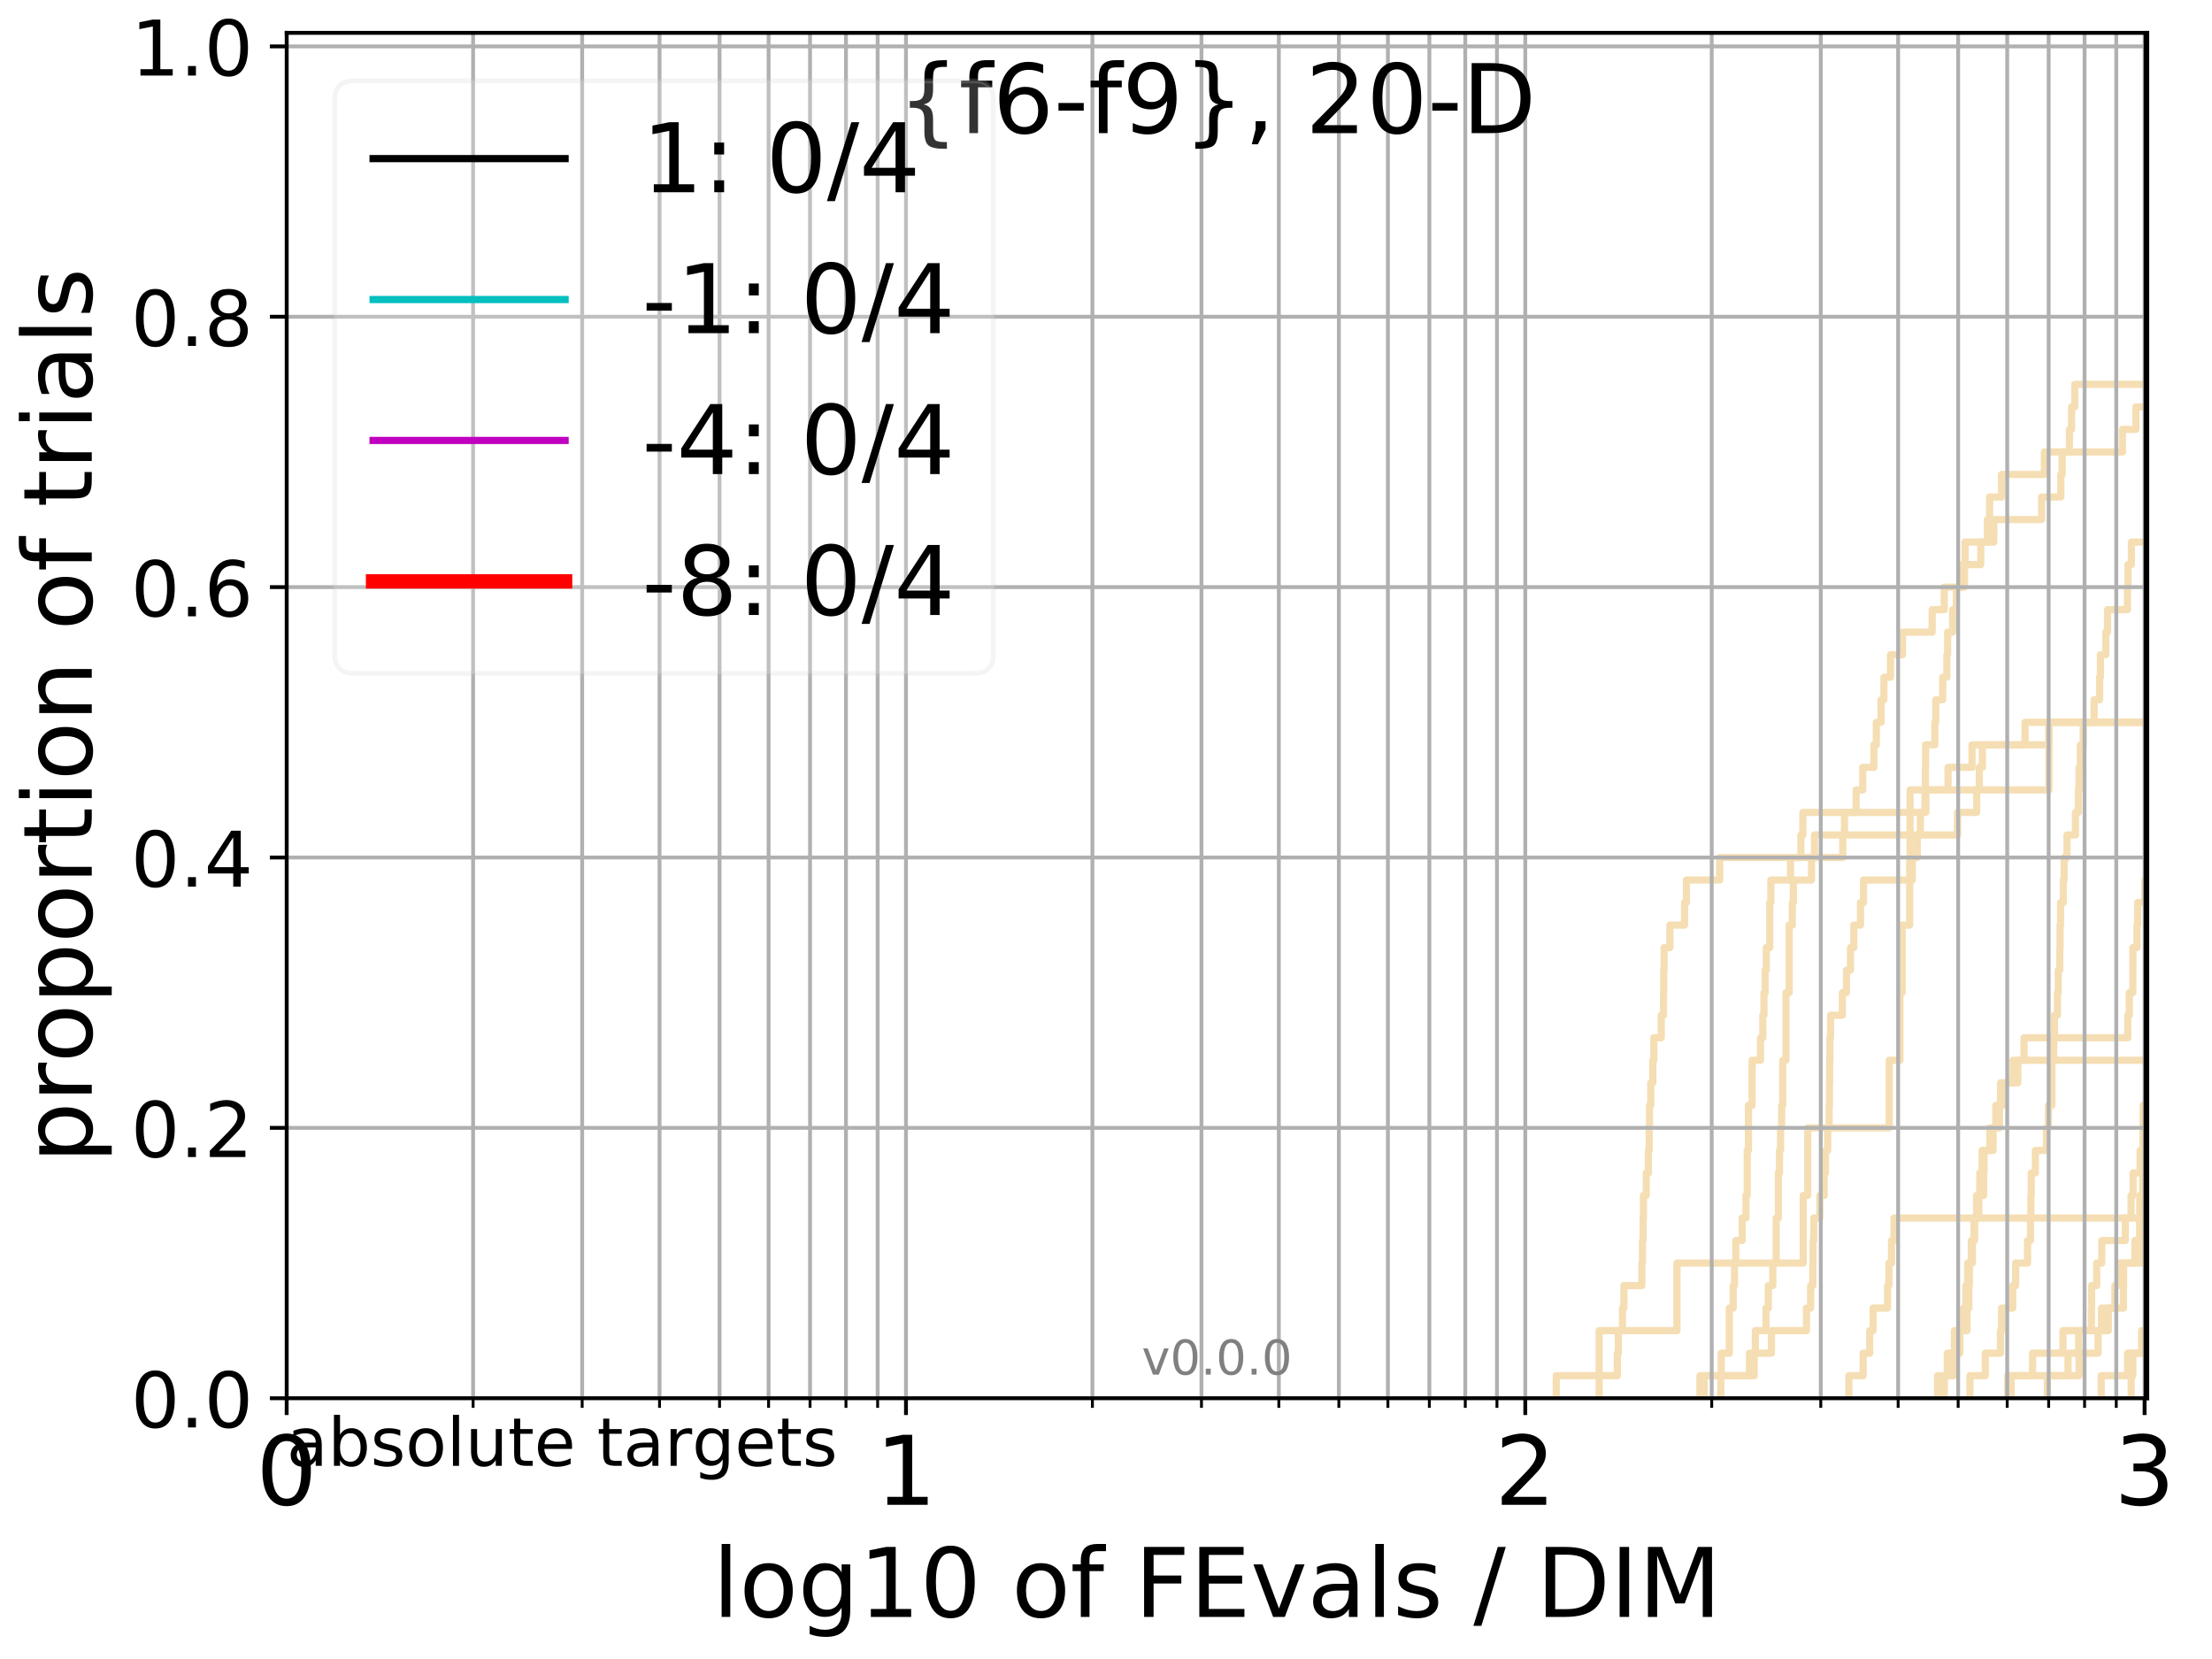 <?xml version="1.0" encoding="utf-8" standalone="no"?>
<!DOCTYPE svg PUBLIC "-//W3C//DTD SVG 1.1//EN"
  "http://www.w3.org/Graphics/SVG/1.1/DTD/svg11.dtd">
<!-- Created with matplotlib (http://matplotlib.org/) -->
<svg height="345.6pt" version="1.1" viewBox="0 0 460.8 345.6" width="460.8pt" xmlns="http://www.w3.org/2000/svg" xmlns:xlink="http://www.w3.org/1999/xlink">
 <defs>
  <style type="text/css">
*{stroke-linecap:butt;stroke-linejoin:round;}
  </style>
 </defs>
 <g id="figure_1">
  <g id="patch_1">
   <path d="M 0 345.6 
L 460.8 345.6 
L 460.8 0 
L 0 0 
z
" style="fill:#ffffff;"/>
  </g>
  <g id="axes_1">
   <g id="patch_2">
    <path d="M 59.72 291.28 
L 447.318 291.28 
L 447.318 6.845 
L 59.72 6.845 
z
" style="fill:#ffffff;"/>
   </g>
   <g id="line2d_1">
    <path clip-path="url(#p950753f7ea)" d="M 354.134 291.28 
L 354.134 286.586 
L 358.564 286.586 
L 358.564 281.893 
L 360.242 281.893 
L 360.242 277.199 
L 360.242 277.199 
L 360.242 272.505 
L 361.062 272.505 
L 361.062 267.812 
L 361.333 267.812 
L 361.333 263.118 
L 361.603 263.118 
L 361.603 258.424 
L 362.932 258.424 
L 362.932 253.731 
L 363.714 253.731 
L 363.714 249.037 
L 363.973 249.037 
L 363.973 244.344 
L 363.973 244.344 
L 363.973 239.65 
L 364.23 239.65 
L 364.23 234.956 
L 364.23 234.956 
L 364.23 230.263 
L 364.994 230.263 
L 364.994 225.569 
L 364.994 225.569 
L 364.994 220.875 
L 366.739 220.875 
L 366.739 216.182 
L 367.228 216.182 
L 367.228 211.488 
L 367.47 211.488 
L 367.47 206.794 
L 367.712 206.794 
L 367.712 202.101 
L 367.953 202.101 
L 367.953 197.407 
L 368.668 197.407 
L 368.668 192.713 
L 368.668 192.713 
L 368.668 188.02 
L 368.905 188.02 
L 368.905 183.326 
L 373.001 183.326 
L 373.001 178.633 
L 375.153 178.633 
L 375.153 173.939 
L 375.574 173.939 
L 375.574 169.245 
L 401.196 169.245 
L 401.196 164.552 
L 405.815 164.552 
L 405.815 159.858 
L 410.804 159.858 
L 410.804 155.164 
L 421.853 155.164 
L 421.853 150.471 
L 421.853 150.471 
L 421.853 150.471 
L 447.318 150.471 
" style="fill:none;stroke:#f5deb3;stroke-linecap:square;stroke-width:1.5;"/>
   </g>
   <g id="line2d_2"/>
   <g id="line2d_3">
    <path clip-path="url(#p950753f7ea)" d="M 355.034 291.28 
L 355.034 286.586 
L 364.449 286.586 
L 364.449 281.893 
L 369.017 281.893 
L 369.017 277.199 
L 376.318 277.199 
L 376.318 272.505 
L 377.197 272.505 
L 377.197 267.812 
L 377.651 267.812 
L 377.651 263.118 
L 377.69 263.118 
L 377.69 258.424 
L 377.843 258.424 
L 377.843 253.731 
L 379.113 253.731 
L 379.113 249.037 
L 380.024 249.037 
L 380.024 244.344 
L 380.281 244.344 
L 380.281 239.65 
L 380.747 239.65 
L 380.747 234.956 
L 381.038 234.956 
L 381.038 230.263 
L 381.11 230.263 
L 381.11 225.569 
L 381.155 225.569 
L 381.155 220.875 
L 381.2 220.875 
L 381.2 216.182 
L 381.345 216.182 
L 381.345 211.488 
L 383.793 211.488 
L 383.793 206.794 
L 384.657 206.794 
L 384.657 202.101 
L 385.483 202.101 
L 385.483 197.407 
L 386.181 197.407 
L 386.181 192.713 
L 387.576 192.713 
L 387.576 188.02 
L 388.208 188.02 
L 388.208 183.326 
L 398.365 183.326 
L 398.365 178.633 
L 399.406 178.633 
L 399.406 173.939 
L 400.035 173.939 
L 400.035 169.245 
L 401.007 169.245 
L 401.007 164.552 
L 401.102 164.552 
L 401.102 159.858 
L 401.14 159.858 
L 401.14 155.164 
L 403.06 155.164 
L 403.06 150.471 
L 403.249 150.471 
L 403.249 145.777 
L 404.698 145.777 
L 404.698 141.083 
L 405.57 141.083 
L 405.57 136.39 
L 405.727 136.39 
L 405.727 131.696 
L 406.772 131.696 
L 406.772 127.002 
L 407.539 127.002 
L 407.539 122.309 
L 409.256 122.309 
L 409.256 117.615 
L 412.626 117.615 
L 412.626 112.922 
L 415.351 112.922 
L 415.351 108.228 
L 425.314 108.228 
L 425.314 103.534 
L 429.316 103.534 
L 429.316 98.841 
L 429.587 98.841 
L 429.587 94.147 
L 431.101 94.147 
L 431.101 89.453 
L 431.551 89.453 
L 431.551 84.76 
L 432.216 84.76 
L 432.216 80.066 
L 432.216 80.066 
L 432.216 80.066 
L 447.318 80.066 
" style="fill:none;stroke:#f5deb3;stroke-linecap:square;stroke-width:1.5;"/>
   </g>
   <g id="line2d_4">
    <path clip-path="url(#p950753f7ea)" d="M 426.513 291.28 
L 426.513 286.586 
L 433.106 286.586 
L 433.106 281.893 
L 437.082 281.893 
L 437.082 277.199 
L 437.777 277.199 
L 437.777 272.505 
L 442.356 272.505 
L 442.356 267.812 
L 442.384 267.812 
L 442.384 263.118 
L 444.727 263.118 
L 444.727 258.424 
L 445.735 258.424 
L 445.735 253.731 
L 445.757 253.731 
L 445.757 249.037 
L 446.362 249.037 
L 446.362 244.344 
L 447.152 244.344 
L 447.152 239.65 
L 447.7 239.65 
L 447.7 234.956 
L 449.339 234.956 
L 449.339 230.263 
L 449.92 230.263 
L 449.92 225.569 
L 450.173 225.569 
L 450.173 220.875 
L 453.372 220.875 
L 453.372 216.182 
L 455.185 216.182 
L 455.185 211.488 
L 455.948 211.488 
L 455.948 206.794 
L 456.453 206.794 
L 456.453 202.101 
L 460.773 202.101 
L 460.773 197.407 
L 461.8 197.407 
" style="fill:none;stroke:#f5deb3;stroke-linecap:square;stroke-width:1.5;"/>
   </g>
   <g id="line2d_5">
    <path clip-path="url(#p950753f7ea)" d="M 410.377 291.28 
L 410.377 286.586 
L 413.566 286.586 
L 413.566 281.893 
L 416.732 281.893 
L 416.732 277.199 
L 416.981 277.199 
L 416.981 272.505 
L 419.287 272.505 
L 419.287 267.812 
L 419.897 267.812 
L 419.897 263.118 
L 422.38 263.118 
L 422.38 258.424 
L 422.987 258.424 
L 422.987 253.731 
L 423.076 253.731 
L 423.076 249.037 
L 423.145 249.037 
L 423.145 244.344 
L 424.001 244.344 
L 424.001 239.65 
L 426.316 239.65 
L 426.316 234.956 
L 426.73 234.956 
L 426.73 230.263 
L 427.446 230.263 
L 427.446 225.569 
L 427.454 225.569 
L 427.454 220.875 
L 427.836 220.875 
L 427.836 216.182 
L 427.989 216.182 
L 427.989 211.488 
L 428.597 211.488 
L 428.597 206.794 
L 428.771 206.794 
L 428.771 202.101 
L 429.094 202.101 
L 429.094 197.407 
L 429.148 197.407 
L 429.148 192.713 
L 429.259 192.713 
L 429.259 188.02 
L 429.834 188.02 
L 429.834 183.326 
L 429.993 183.326 
L 429.993 178.633 
L 430.598 178.633 
L 430.598 173.939 
L 432.357 173.939 
L 432.357 169.245 
L 432.955 169.245 
L 432.955 164.552 
L 433.095 164.552 
L 433.095 159.858 
L 433.384 159.858 
L 433.384 155.164 
L 433.974 155.164 
L 433.974 150.471 
L 436.244 150.471 
L 436.244 145.777 
L 437.388 145.777 
L 437.388 141.083 
L 437.56 141.083 
L 437.56 136.39 
L 438.671 136.39 
L 438.671 131.696 
L 439.042 131.696 
L 439.042 127.002 
L 443.199 127.002 
L 443.199 122.309 
L 443.297 122.309 
L 443.297 117.615 
L 444.011 117.615 
L 444.011 112.922 
L 461.8 112.922 
" style="fill:none;stroke:#f5deb3;stroke-linecap:square;stroke-width:1.5;"/>
   </g>
   <g id="line2d_6"/>
   <g id="line2d_7">
    <path clip-path="url(#p950753f7ea)" d="M 405.03 291.28 
L 405.03 286.586 
L 405.652 286.586 
L 405.652 281.893 
L 408.262 281.893 
L 408.262 277.199 
L 409.064 277.199 
L 409.064 272.505 
L 409.512 272.505 
L 409.512 267.812 
L 409.897 267.812 
L 409.897 263.118 
L 410.879 263.118 
L 410.879 258.424 
L 411.35 258.424 
L 411.35 253.731 
L 411.764 253.731 
L 411.764 249.037 
L 413.226 249.037 
L 413.226 244.344 
L 413.307 244.344 
L 413.307 239.65 
L 414.516 239.65 
L 414.516 234.956 
L 416.521 234.956 
L 416.521 230.263 
L 416.742 230.263 
L 416.742 225.569 
L 419.37 225.569 
L 419.37 220.875 
L 448.341 220.875 
L 448.341 216.182 
L 450.992 216.182 
L 450.992 211.488 
L 451.71 211.488 
L 451.71 206.794 
L 453.135 206.794 
L 453.135 202.101 
L 453.302 202.101 
L 453.302 197.407 
L 454.212 197.407 
L 454.212 192.713 
L 454.501 192.713 
L 454.501 188.02 
L 456.852 188.02 
L 456.852 183.326 
L 457.39 183.326 
L 457.39 178.633 
L 458.668 178.633 
L 458.668 173.939 
L 458.788 173.939 
L 458.788 169.245 
L 458.928 169.245 
L 458.928 164.552 
L 459.007 164.552 
L 459.007 159.858 
L 461.121 159.858 
L 461.121 155.164 
L 461.8 155.164 
" style="fill:none;stroke:#f5deb3;stroke-linecap:square;stroke-width:1.5;"/>
   </g>
   <g id="line2d_8">
    <path clip-path="url(#p950753f7ea)" style="fill:none;stroke:#f5deb3;stroke-linecap:square;stroke-width:1.5;"/>
   </g>
   <g id="line2d_9">
    <path clip-path="url(#p950753f7ea)" d="M 403.638 291.28 
L 403.638 286.586 
L 406.932 286.586 
L 406.932 281.893 
L 407.131 281.893 
L 407.131 277.199 
L 409.762 277.199 
L 409.762 272.505 
L 410.151 272.505 
L 410.151 267.812 
L 410.264 267.812 
L 410.264 263.118 
L 410.66 263.118 
L 410.66 258.424 
L 411.223 258.424 
L 411.223 253.731 
L 412.228 253.731 
L 412.228 249.037 
L 412.435 249.037 
L 412.435 244.344 
L 412.914 244.344 
L 412.914 239.65 
L 415.199 239.65 
L 415.199 234.956 
L 415.767 234.956 
L 415.767 230.263 
L 417.181 230.263 
L 417.181 225.569 
L 420.352 225.569 
L 420.352 220.875 
L 421.643 220.875 
L 421.643 216.182 
L 443.249 216.182 
L 443.249 211.488 
L 443.565 211.488 
L 443.565 206.794 
L 444.313 206.794 
L 444.313 202.101 
L 444.319 202.101 
L 444.319 197.407 
L 445.181 197.407 
L 445.181 192.713 
L 445.311 192.713 
L 445.311 188.02 
L 446.845 188.02 
L 446.845 183.326 
L 447.404 183.326 
L 447.404 178.633 
L 447.518 178.633 
L 447.518 173.939 
L 447.628 173.939 
L 447.628 169.245 
L 447.691 169.245 
L 447.691 164.552 
L 447.9 164.552 
L 447.9 159.858 
L 448.256 159.858 
L 448.256 155.164 
L 449.042 155.164 
L 449.042 150.471 
L 449.219 150.471 
L 449.219 145.777 
L 450.028 145.777 
L 450.028 141.083 
L 450.687 141.083 
L 450.687 136.39 
L 451.357 136.39 
L 451.357 131.696 
L 451.404 131.696 
L 451.404 127.002 
L 451.968 127.002 
L 451.968 122.309 
L 452.726 122.309 
L 452.726 117.615 
L 454.379 117.615 
L 454.379 112.922 
L 455.122 112.922 
L 455.122 108.228 
L 456.469 108.228 
L 456.469 103.534 
L 457.237 103.534 
L 457.237 98.841 
L 459.931 98.841 
L 459.931 94.147 
L 461.06 94.147 
L 461.06 89.453 
L 461.112 89.453 
L 461.112 84.76 
L 461.8 84.76 
" style="fill:none;stroke:#f5deb3;stroke-linecap:square;stroke-width:1.5;"/>
   </g>
   <g id="line2d_10">
    <path clip-path="url(#p950753f7ea)" style="fill:none;stroke:#f5deb3;stroke-linecap:square;stroke-width:1.5;"/>
   </g>
   <g id="line2d_11">
    <path clip-path="url(#p950753f7ea)" d="M 418.957 291.28 
L 418.957 286.586 
L 423.426 286.586 
L 423.426 281.893 
L 429.747 281.893 
L 429.747 277.199 
L 439.206 277.199 
L 439.206 272.505 
L 440.568 272.505 
L 440.568 267.812 
L 441.276 267.812 
L 441.276 263.118 
L 446.059 263.118 
L 446.059 258.424 
L 446.133 258.424 
L 446.133 253.731 
L 446.923 253.731 
L 446.923 249.037 
L 461.8 249.037 
" style="fill:none;stroke:#f5deb3;stroke-linecap:square;stroke-width:1.5;"/>
   </g>
   <g id="line2d_12">
    <path clip-path="url(#p950753f7ea)" d="M 358.482 291.28 
L 358.482 286.586 
L 365.427 286.586 
L 365.427 281.893 
L 365.677 281.893 
L 365.677 277.199 
L 367.884 277.199 
L 367.884 272.505 
L 368.363 272.505 
L 368.363 267.812 
L 369.308 267.812 
L 369.308 263.118 
L 370.007 263.118 
L 370.007 258.424 
L 370.007 258.424 
L 370.007 253.731 
L 370.468 253.731 
L 370.468 249.037 
L 370.468 249.037 
L 370.468 244.344 
L 370.697 244.344 
L 370.697 239.65 
L 370.925 239.65 
L 370.925 234.956 
L 371.153 234.956 
L 371.153 230.263 
L 371.379 230.263 
L 371.379 225.569 
L 371.379 225.569 
L 371.379 220.875 
L 372.053 220.875 
L 372.053 216.182 
L 372.053 216.182 
L 372.053 211.488 
L 372.053 211.488 
L 372.053 206.794 
L 372.718 206.794 
L 372.718 202.101 
L 372.718 202.101 
L 372.718 197.407 
L 372.718 197.407 
L 372.718 192.713 
L 373.376 192.713 
L 373.376 188.02 
L 373.593 188.02 
L 373.593 183.326 
L 377.371 183.326 
L 377.371 178.633 
L 383.879 178.633 
L 383.879 173.939 
L 407.787 173.939 
L 407.787 169.245 
L 411.77 169.245 
L 411.77 164.552 
L 412.316 164.552 
L 412.316 159.858 
L 412.965 159.858 
L 412.965 155.164 
L 426.806 155.164 
L 426.806 150.471 
L 426.806 150.471 
L 426.806 150.471 
L 447.318 150.471 
" style="fill:none;stroke:#f5deb3;stroke-linecap:square;stroke-width:1.5;"/>
   </g>
   <g id="line2d_13"/>
   <g id="line2d_14"/>
   <g id="line2d_15"/>
   <g id="line2d_16">
    <path clip-path="url(#p950753f7ea)" style="fill:none;stroke:#f5deb3;stroke-linecap:square;stroke-width:1.5;"/>
   </g>
   <g id="line2d_17">
    <path clip-path="url(#p950753f7ea)" style="fill:none;stroke:#f5deb3;stroke-linecap:square;stroke-width:1.5;"/>
   </g>
   <g id="line2d_18">
    <path clip-path="url(#p950753f7ea)" d="M 324.195 291.28 
L 324.195 286.586 
L 336.917 286.586 
L 336.917 281.893 
L 337.135 281.893 
L 337.135 277.199 
L 337.981 277.199 
L 337.981 272.505 
L 338.293 272.505 
L 338.293 267.812 
L 342.029 267.812 
L 342.029 263.118 
L 342.156 263.118 
L 342.156 258.424 
L 342.282 258.424 
L 342.282 253.731 
L 342.355 253.731 
L 342.355 249.037 
L 342.947 249.037 
L 342.947 244.344 
L 343.392 244.344 
L 343.392 239.65 
L 343.569 239.65 
L 343.569 234.956 
L 343.622 234.956 
L 343.622 230.263 
L 343.886 230.263 
L 343.886 225.569 
L 344.324 225.569 
L 344.324 220.875 
L 344.533 220.875 
L 344.533 216.182 
L 346.074 216.182 
L 346.074 211.488 
L 346.546 211.488 
L 346.546 206.794 
L 346.579 206.794 
L 346.579 202.101 
L 346.663 202.101 
L 346.663 197.407 
L 347.87 197.407 
L 347.87 192.713 
L 350.927 192.713 
L 350.927 188.02 
L 351.313 188.02 
L 351.313 183.326 
L 358.238 183.326 
L 358.238 178.633 
L 377.996 178.633 
L 377.996 173.939 
L 384.24 173.939 
L 384.24 169.245 
L 386.658 169.245 
L 386.658 164.552 
L 388.049 164.552 
L 388.049 159.858 
L 390.365 159.858 
L 390.365 155.164 
L 390.876 155.164 
L 390.876 150.471 
L 391.862 150.471 
L 391.862 145.777 
L 392.456 145.777 
L 392.456 141.083 
L 393.827 141.083 
L 393.827 136.39 
L 396.329 136.39 
L 396.329 131.696 
L 402.501 131.696 
L 402.501 127.002 
L 405.018 127.002 
L 405.018 122.309 
L 408.744 122.309 
L 408.744 117.615 
L 409.359 117.615 
L 409.359 112.922 
L 414.01 112.922 
L 414.01 108.228 
L 414.471 108.228 
L 414.471 103.534 
L 416.967 103.534 
L 416.967 98.841 
L 425.878 98.841 
L 425.878 94.147 
L 442.141 94.147 
L 442.141 89.453 
L 444.947 89.453 
L 444.947 84.76 
L 454.555 84.76 
L 454.555 80.066 
L 454.555 80.066 
" style="fill:none;stroke:#f5deb3;stroke-linecap:square;stroke-width:1.5;"/>
   </g>
   <g id="line2d_19"/>
   <g id="line2d_20">
    <path clip-path="url(#p950753f7ea)" d="M 437.725 291.28 
L 437.725 286.586 
L 443.217 286.586 
L 443.217 281.893 
L 449.203 281.893 
L 449.203 277.199 
L 454.975 277.199 
L 454.975 272.505 
L 457.709 272.505 
L 457.709 267.812 
L 459.798 267.812 
L 459.798 263.118 
L 461.8 263.118 
" style="fill:none;stroke:#f5deb3;stroke-linecap:square;stroke-width:1.5;"/>
   </g>
   <g id="line2d_21"/>
   <g id="line2d_22">
    <path clip-path="url(#p950753f7ea)" d="M 443.961 291.28 
L 443.961 286.586 
L 444.298 286.586 
L 444.298 281.893 
L 446.135 281.893 
L 446.135 277.199 
L 447.379 277.199 
L 447.379 272.505 
L 447.928 272.505 
L 447.928 267.812 
L 448.048 267.812 
L 448.048 263.118 
L 448.672 263.118 
L 448.672 258.424 
L 449.213 258.424 
L 449.213 253.731 
L 449.983 253.731 
L 449.983 249.037 
L 450.541 249.037 
L 450.541 244.344 
L 451.774 244.344 
L 451.774 239.65 
L 453.03 239.65 
L 453.03 234.956 
L 453.163 234.956 
L 453.163 230.263 
L 454.892 230.263 
L 454.892 225.569 
L 455.303 225.569 
L 455.303 220.875 
L 456.091 220.875 
L 456.091 216.182 
L 456.131 216.182 
L 456.131 211.488 
L 456.483 211.488 
L 456.483 206.794 
L 457.639 206.794 
L 457.639 202.101 
L 458.84 202.101 
L 458.84 197.407 
L 459.39 197.407 
L 459.39 192.713 
L 459.984 192.713 
L 459.984 188.02 
L 460.936 188.02 
L 460.936 183.326 
L 461.8 183.326 
" style="fill:none;stroke:#f5deb3;stroke-linecap:square;stroke-width:1.5;"/>
   </g>
   <g id="line2d_23">
    <path clip-path="url(#p950753f7ea)" style="fill:none;stroke:#f5deb3;stroke-linecap:square;stroke-width:1.5;"/>
   </g>
   <g id="line2d_24">
    <path clip-path="url(#p950753f7ea)" d="M 418.267 291.28 
L 418.267 286.586 
L 430.803 286.586 
L 430.803 281.893 
L 433.012 281.893 
L 433.012 277.199 
L 435.673 277.199 
L 435.673 272.505 
L 435.724 272.505 
L 435.724 267.812 
L 436.779 267.812 
L 436.779 263.118 
L 437.84 263.118 
L 437.84 258.424 
L 442.743 258.424 
L 442.743 253.731 
L 443.94 253.731 
L 443.94 249.037 
L 444.366 249.037 
L 444.366 244.344 
L 445.817 244.344 
L 445.817 239.65 
L 446.426 239.65 
L 446.426 234.956 
L 446.449 234.956 
L 446.449 230.263 
L 449.042 230.263 
L 449.042 225.569 
L 449.28 225.569 
L 449.28 220.875 
L 461.8 220.875 
" style="fill:none;stroke:#f5deb3;stroke-linecap:square;stroke-width:1.5;"/>
   </g>
   <g id="line2d_25">
    <path clip-path="url(#p950753f7ea)" style="fill:none;stroke:#f5deb3;stroke-linecap:square;stroke-width:1.5;"/>
   </g>
   <g id="line2d_26">
    <path clip-path="url(#p950753f7ea)" style="fill:none;stroke:#f5deb3;stroke-linecap:square;stroke-width:1.5;"/>
   </g>
   <g id="line2d_27"/>
   <g id="line2d_28">
    <path clip-path="url(#p950753f7ea)" d="M 385.147 291.28 
L 385.147 286.586 
L 388.121 286.586 
L 388.121 281.893 
L 389.5 281.893 
L 389.5 277.199 
L 390.204 277.199 
L 390.204 272.505 
L 393.212 272.505 
L 393.212 267.812 
L 393.502 267.812 
L 393.502 263.118 
L 394.043 263.118 
L 394.043 258.424 
L 394.558 258.424 
L 394.558 253.731 
L 461.8 253.731 
" style="fill:none;stroke:#f5deb3;stroke-linecap:square;stroke-width:1.5;"/>
   </g>
   <g id="line2d_29">
    <path clip-path="url(#p950753f7ea)" d="M 333.131 291.28 
L 333.131 286.586 
L 333.131 286.586 
L 333.131 281.893 
L 333.131 281.893 
L 333.131 277.199 
L 349.34 277.199 
L 349.34 272.505 
L 349.34 272.505 
L 349.34 267.812 
L 349.34 267.812 
L 349.34 263.118 
L 375.634 263.118 
L 375.634 258.424 
L 375.634 258.424 
L 375.634 253.731 
L 375.634 253.731 
L 375.634 249.037 
L 376.583 249.037 
L 376.583 244.344 
L 376.583 244.344 
L 376.583 239.65 
L 376.583 239.65 
L 376.583 234.956 
L 393.56 234.956 
L 393.56 230.263 
L 393.56 230.263 
L 393.56 225.569 
L 393.56 225.569 
L 393.56 220.875 
L 395.782 220.875 
L 395.782 216.182 
L 395.782 216.182 
L 395.782 211.488 
L 395.782 211.488 
L 395.782 206.794 
L 396.253 206.794 
L 396.253 202.101 
L 396.253 202.101 
L 396.253 197.407 
L 396.253 197.407 
L 396.253 192.713 
L 397.825 192.713 
L 397.825 188.02 
L 397.825 188.02 
L 397.825 183.326 
L 397.825 183.326 
L 397.825 178.633 
L 397.905 178.633 
L 397.905 173.939 
L 397.905 173.939 
L 397.905 169.245 
L 397.905 169.245 
L 397.905 164.552 
L 426.834 164.552 
L 426.834 159.858 
L 426.834 159.858 
L 426.834 155.164 
L 426.834 155.164 
L 426.834 150.471 
L 426.834 150.471 
L 426.834 150.471 
L 447.318 150.471 
" style="fill:none;stroke:#f5deb3;stroke-linecap:square;stroke-width:1.5;"/>
   </g>
   <g id="line2d_30"/>
   <g id="matplotlib.axis_1">
    <g id="xtick_1">
     <g id="line2d_31">
      <path clip-path="url(#p950753f7ea)" d="M 59.72 291.28 
L 59.72 6.845 
" style="fill:none;stroke:#b0b0b0;stroke-linecap:square;stroke-width:0.8;"/>
     </g>
     <g id="line2d_32">
      <defs>
       <path d="M 0 0 
L 0 3.5 
" id="ma422a98026" style="stroke:#000000;stroke-width:0.8;"/>
      </defs>
      <g>
       <use style="stroke:#000000;stroke-width:0.8;" x="59.72" xlink:href="#ma422a98026" y="291.28"/>
      </g>
     </g>
     <g id="text_1">
      <!-- 0 -->
      <defs>
       <path d="M 31.781 66.406 
Q 24.172 66.406 20.328 58.906 
Q 16.5 51.422 16.5 36.375 
Q 16.5 21.391 20.328 13.891 
Q 24.172 6.391 31.781 6.391 
Q 39.453 6.391 43.281 13.891 
Q 47.125 21.391 47.125 36.375 
Q 47.125 51.422 43.281 58.906 
Q 39.453 66.406 31.781 66.406 
z
M 31.781 74.219 
Q 44.047 74.219 50.516 64.516 
Q 56.984 54.828 56.984 36.375 
Q 56.984 17.969 50.516 8.266 
Q 44.047 -1.422 31.781 -1.422 
Q 19.531 -1.422 13.062 8.266 
Q 6.594 17.969 6.594 36.375 
Q 6.594 54.828 13.062 64.516 
Q 19.531 74.219 31.781 74.219 
z
" id="DejaVuSans-30"/>
      </defs>
      <g transform="translate(53.358 313.477)scale(0.2 -0.2)">
       <use xlink:href="#DejaVuSans-30"/>
      </g>
     </g>
    </g>
    <g id="xtick_2">
     <g id="line2d_33">
      <path clip-path="url(#p950753f7ea)" d="M 188.733 291.28 
L 188.733 6.845 
" style="fill:none;stroke:#b0b0b0;stroke-linecap:square;stroke-width:0.8;"/>
     </g>
     <g id="line2d_34">
      <g>
       <use style="stroke:#000000;stroke-width:0.8;" x="188.733" xlink:href="#ma422a98026" y="291.28"/>
      </g>
     </g>
     <g id="text_2">
      <!-- 1 -->
      <defs>
       <path d="M 12.406 8.297 
L 28.516 8.297 
L 28.516 63.922 
L 10.984 60.406 
L 10.984 69.391 
L 28.422 72.906 
L 38.281 72.906 
L 38.281 8.297 
L 54.391 8.297 
L 54.391 0 
L 12.406 0 
z
" id="DejaVuSans-31"/>
      </defs>
      <g transform="translate(182.37 313.477)scale(0.2 -0.2)">
       <use xlink:href="#DejaVuSans-31"/>
      </g>
     </g>
    </g>
    <g id="xtick_3">
     <g id="line2d_35">
      <path clip-path="url(#p950753f7ea)" d="M 317.745 291.28 
L 317.745 6.845 
" style="fill:none;stroke:#b0b0b0;stroke-linecap:square;stroke-width:0.8;"/>
     </g>
     <g id="line2d_36">
      <g>
       <use style="stroke:#000000;stroke-width:0.8;" x="317.745" xlink:href="#ma422a98026" y="291.28"/>
      </g>
     </g>
     <g id="text_3">
      <!-- 2 -->
      <defs>
       <path d="M 19.188 8.297 
L 53.609 8.297 
L 53.609 0 
L 7.328 0 
L 7.328 8.297 
Q 12.938 14.109 22.625 23.891 
Q 32.328 33.688 34.812 36.531 
Q 39.547 41.844 41.422 45.531 
Q 43.312 49.219 43.312 52.781 
Q 43.312 58.594 39.234 62.25 
Q 35.156 65.922 28.609 65.922 
Q 23.969 65.922 18.812 64.312 
Q 13.672 62.703 7.812 59.422 
L 7.812 69.391 
Q 13.766 71.781 18.938 73 
Q 24.125 74.219 28.422 74.219 
Q 39.75 74.219 46.484 68.547 
Q 53.219 62.891 53.219 53.422 
Q 53.219 48.922 51.531 44.891 
Q 49.859 40.875 45.406 35.406 
Q 44.188 33.984 37.641 27.219 
Q 31.109 20.453 19.188 8.297 
z
" id="DejaVuSans-32"/>
      </defs>
      <g transform="translate(311.383 313.477)scale(0.2 -0.2)">
       <use xlink:href="#DejaVuSans-32"/>
      </g>
     </g>
    </g>
    <g id="xtick_4">
     <g id="line2d_37">
      <path clip-path="url(#p950753f7ea)" d="M 446.758 291.28 
L 446.758 6.845 
" style="fill:none;stroke:#b0b0b0;stroke-linecap:square;stroke-width:0.8;"/>
     </g>
     <g id="line2d_38">
      <g>
       <use style="stroke:#000000;stroke-width:0.8;" x="446.758" xlink:href="#ma422a98026" y="291.28"/>
      </g>
     </g>
     <g id="text_4">
      <!-- 3 -->
      <defs>
       <path d="M 40.578 39.312 
Q 47.656 37.797 51.625 33 
Q 55.609 28.219 55.609 21.188 
Q 55.609 10.406 48.188 4.484 
Q 40.766 -1.422 27.094 -1.422 
Q 22.516 -1.422 17.656 -0.516 
Q 12.797 0.391 7.625 2.203 
L 7.625 11.719 
Q 11.719 9.328 16.594 8.109 
Q 21.484 6.891 26.812 6.891 
Q 36.078 6.891 40.938 10.547 
Q 45.797 14.203 45.797 21.188 
Q 45.797 27.641 41.281 31.266 
Q 36.766 34.906 28.719 34.906 
L 20.219 34.906 
L 20.219 43.016 
L 29.109 43.016 
Q 36.375 43.016 40.234 45.922 
Q 44.094 48.828 44.094 54.297 
Q 44.094 59.906 40.109 62.906 
Q 36.141 65.922 28.719 65.922 
Q 24.656 65.922 20.016 65.031 
Q 15.375 64.156 9.812 62.312 
L 9.812 71.094 
Q 15.438 72.656 20.344 73.438 
Q 25.25 74.219 29.594 74.219 
Q 40.828 74.219 47.359 69.109 
Q 53.906 64.016 53.906 55.328 
Q 53.906 49.266 50.438 45.094 
Q 46.969 40.922 40.578 39.312 
z
" id="DejaVuSans-33"/>
      </defs>
      <g transform="translate(440.395 313.477)scale(0.2 -0.2)">
       <use xlink:href="#DejaVuSans-33"/>
      </g>
     </g>
    </g>
    <g id="xtick_5">
     <g id="line2d_39">
      <path clip-path="url(#p950753f7ea)" d="M 98.557 291.28 
L 98.557 6.845 
" style="fill:none;stroke:#b0b0b0;stroke-linecap:square;stroke-width:0.8;"/>
     </g>
     <g id="line2d_40">
      <defs>
       <path d="M 0 0 
L 0 2 
" id="mab4f189bd2" style="stroke:#000000;stroke-width:0.6;"/>
      </defs>
      <g>
       <use style="stroke:#000000;stroke-width:0.6;" x="98.557" xlink:href="#mab4f189bd2" y="291.28"/>
      </g>
     </g>
    </g>
    <g id="xtick_6">
     <g id="line2d_41">
      <path clip-path="url(#p950753f7ea)" d="M 121.275 291.28 
L 121.275 6.845 
" style="fill:none;stroke:#b0b0b0;stroke-linecap:square;stroke-width:0.8;"/>
     </g>
     <g id="line2d_42">
      <g>
       <use style="stroke:#000000;stroke-width:0.6;" x="121.275" xlink:href="#mab4f189bd2" y="291.28"/>
      </g>
     </g>
    </g>
    <g id="xtick_7">
     <g id="line2d_43">
      <path clip-path="url(#p950753f7ea)" d="M 137.393 291.28 
L 137.393 6.845 
" style="fill:none;stroke:#b0b0b0;stroke-linecap:square;stroke-width:0.8;"/>
     </g>
     <g id="line2d_44">
      <g>
       <use style="stroke:#000000;stroke-width:0.6;" x="137.393" xlink:href="#mab4f189bd2" y="291.28"/>
      </g>
     </g>
    </g>
    <g id="xtick_8">
     <g id="line2d_45">
      <path clip-path="url(#p950753f7ea)" d="M 149.896 291.28 
L 149.896 6.845 
" style="fill:none;stroke:#b0b0b0;stroke-linecap:square;stroke-width:0.8;"/>
     </g>
     <g id="line2d_46">
      <g>
       <use style="stroke:#000000;stroke-width:0.6;" x="149.896" xlink:href="#mab4f189bd2" y="291.28"/>
      </g>
     </g>
    </g>
    <g id="xtick_9">
     <g id="line2d_47">
      <path clip-path="url(#p950753f7ea)" d="M 160.111 291.28 
L 160.111 6.845 
" style="fill:none;stroke:#b0b0b0;stroke-linecap:square;stroke-width:0.8;"/>
     </g>
     <g id="line2d_48">
      <g>
       <use style="stroke:#000000;stroke-width:0.6;" x="160.111" xlink:href="#mab4f189bd2" y="291.28"/>
      </g>
     </g>
    </g>
    <g id="xtick_10">
     <g id="line2d_49">
      <path clip-path="url(#p950753f7ea)" d="M 168.748 291.28 
L 168.748 6.845 
" style="fill:none;stroke:#b0b0b0;stroke-linecap:square;stroke-width:0.8;"/>
     </g>
     <g id="line2d_50">
      <g>
       <use style="stroke:#000000;stroke-width:0.6;" x="168.748" xlink:href="#mab4f189bd2" y="291.28"/>
      </g>
     </g>
    </g>
    <g id="xtick_11">
     <g id="line2d_51">
      <path clip-path="url(#p950753f7ea)" d="M 176.23 291.28 
L 176.23 6.845 
" style="fill:none;stroke:#b0b0b0;stroke-linecap:square;stroke-width:0.8;"/>
     </g>
     <g id="line2d_52">
      <g>
       <use style="stroke:#000000;stroke-width:0.6;" x="176.23" xlink:href="#mab4f189bd2" y="291.28"/>
      </g>
     </g>
    </g>
    <g id="xtick_12">
     <g id="line2d_53">
      <path clip-path="url(#p950753f7ea)" d="M 182.829 291.28 
L 182.829 6.845 
" style="fill:none;stroke:#b0b0b0;stroke-linecap:square;stroke-width:0.8;"/>
     </g>
     <g id="line2d_54">
      <g>
       <use style="stroke:#000000;stroke-width:0.6;" x="182.829" xlink:href="#mab4f189bd2" y="291.28"/>
      </g>
     </g>
    </g>
    <g id="xtick_13">
     <g id="line2d_55">
      <path clip-path="url(#p950753f7ea)" d="M 227.569 291.28 
L 227.569 6.845 
" style="fill:none;stroke:#b0b0b0;stroke-linecap:square;stroke-width:0.8;"/>
     </g>
     <g id="line2d_56">
      <g>
       <use style="stroke:#000000;stroke-width:0.6;" x="227.569" xlink:href="#mab4f189bd2" y="291.28"/>
      </g>
     </g>
    </g>
    <g id="xtick_14">
     <g id="line2d_57">
      <path clip-path="url(#p950753f7ea)" d="M 250.287 291.28 
L 250.287 6.845 
" style="fill:none;stroke:#b0b0b0;stroke-linecap:square;stroke-width:0.8;"/>
     </g>
     <g id="line2d_58">
      <g>
       <use style="stroke:#000000;stroke-width:0.6;" x="250.287" xlink:href="#mab4f189bd2" y="291.28"/>
      </g>
     </g>
    </g>
    <g id="xtick_15">
     <g id="line2d_59">
      <path clip-path="url(#p950753f7ea)" d="M 266.406 291.28 
L 266.406 6.845 
" style="fill:none;stroke:#b0b0b0;stroke-linecap:square;stroke-width:0.8;"/>
     </g>
     <g id="line2d_60">
      <g>
       <use style="stroke:#000000;stroke-width:0.6;" x="266.406" xlink:href="#mab4f189bd2" y="291.28"/>
      </g>
     </g>
    </g>
    <g id="xtick_16">
     <g id="line2d_61">
      <path clip-path="url(#p950753f7ea)" d="M 278.909 291.28 
L 278.909 6.845 
" style="fill:none;stroke:#b0b0b0;stroke-linecap:square;stroke-width:0.8;"/>
     </g>
     <g id="line2d_62">
      <g>
       <use style="stroke:#000000;stroke-width:0.6;" x="278.909" xlink:href="#mab4f189bd2" y="291.28"/>
      </g>
     </g>
    </g>
    <g id="xtick_17">
     <g id="line2d_63">
      <path clip-path="url(#p950753f7ea)" d="M 289.124 291.28 
L 289.124 6.845 
" style="fill:none;stroke:#b0b0b0;stroke-linecap:square;stroke-width:0.8;"/>
     </g>
     <g id="line2d_64">
      <g>
       <use style="stroke:#000000;stroke-width:0.6;" x="289.124" xlink:href="#mab4f189bd2" y="291.28"/>
      </g>
     </g>
    </g>
    <g id="xtick_18">
     <g id="line2d_65">
      <path clip-path="url(#p950753f7ea)" d="M 297.761 291.28 
L 297.761 6.845 
" style="fill:none;stroke:#b0b0b0;stroke-linecap:square;stroke-width:0.8;"/>
     </g>
     <g id="line2d_66">
      <g>
       <use style="stroke:#000000;stroke-width:0.6;" x="297.761" xlink:href="#mab4f189bd2" y="291.28"/>
      </g>
     </g>
    </g>
    <g id="xtick_19">
     <g id="line2d_67">
      <path clip-path="url(#p950753f7ea)" d="M 305.243 291.28 
L 305.243 6.845 
" style="fill:none;stroke:#b0b0b0;stroke-linecap:square;stroke-width:0.8;"/>
     </g>
     <g id="line2d_68">
      <g>
       <use style="stroke:#000000;stroke-width:0.6;" x="305.243" xlink:href="#mab4f189bd2" y="291.28"/>
      </g>
     </g>
    </g>
    <g id="xtick_20">
     <g id="line2d_69">
      <path clip-path="url(#p950753f7ea)" d="M 311.842 291.28 
L 311.842 6.845 
" style="fill:none;stroke:#b0b0b0;stroke-linecap:square;stroke-width:0.8;"/>
     </g>
     <g id="line2d_70">
      <g>
       <use style="stroke:#000000;stroke-width:0.6;" x="311.842" xlink:href="#mab4f189bd2" y="291.28"/>
      </g>
     </g>
    </g>
    <g id="xtick_21">
     <g id="line2d_71">
      <path clip-path="url(#p950753f7ea)" d="M 356.582 291.28 
L 356.582 6.845 
" style="fill:none;stroke:#b0b0b0;stroke-linecap:square;stroke-width:0.8;"/>
     </g>
     <g id="line2d_72">
      <g>
       <use style="stroke:#000000;stroke-width:0.6;" x="356.582" xlink:href="#mab4f189bd2" y="291.28"/>
      </g>
     </g>
    </g>
    <g id="xtick_22">
     <g id="line2d_73">
      <path clip-path="url(#p950753f7ea)" d="M 379.3 291.28 
L 379.3 6.845 
" style="fill:none;stroke:#b0b0b0;stroke-linecap:square;stroke-width:0.8;"/>
     </g>
     <g id="line2d_74">
      <g>
       <use style="stroke:#000000;stroke-width:0.6;" x="379.3" xlink:href="#mab4f189bd2" y="291.28"/>
      </g>
     </g>
    </g>
    <g id="xtick_23">
     <g id="line2d_75">
      <path clip-path="url(#p950753f7ea)" d="M 395.419 291.28 
L 395.419 6.845 
" style="fill:none;stroke:#b0b0b0;stroke-linecap:square;stroke-width:0.8;"/>
     </g>
     <g id="line2d_76">
      <g>
       <use style="stroke:#000000;stroke-width:0.6;" x="395.419" xlink:href="#mab4f189bd2" y="291.28"/>
      </g>
     </g>
    </g>
    <g id="xtick_24">
     <g id="line2d_77">
      <path clip-path="url(#p950753f7ea)" d="M 407.921 291.28 
L 407.921 6.845 
" style="fill:none;stroke:#b0b0b0;stroke-linecap:square;stroke-width:0.8;"/>
     </g>
     <g id="line2d_78">
      <g>
       <use style="stroke:#000000;stroke-width:0.6;" x="407.921" xlink:href="#mab4f189bd2" y="291.28"/>
      </g>
     </g>
    </g>
    <g id="xtick_25">
     <g id="line2d_79">
      <path clip-path="url(#p950753f7ea)" d="M 418.137 291.28 
L 418.137 6.845 
" style="fill:none;stroke:#b0b0b0;stroke-linecap:square;stroke-width:0.8;"/>
     </g>
     <g id="line2d_80">
      <g>
       <use style="stroke:#000000;stroke-width:0.6;" x="418.137" xlink:href="#mab4f189bd2" y="291.28"/>
      </g>
     </g>
    </g>
    <g id="xtick_26">
     <g id="line2d_81">
      <path clip-path="url(#p950753f7ea)" d="M 426.774 291.28 
L 426.774 6.845 
" style="fill:none;stroke:#b0b0b0;stroke-linecap:square;stroke-width:0.8;"/>
     </g>
     <g id="line2d_82">
      <g>
       <use style="stroke:#000000;stroke-width:0.6;" x="426.774" xlink:href="#mab4f189bd2" y="291.28"/>
      </g>
     </g>
    </g>
    <g id="xtick_27">
     <g id="line2d_83">
      <path clip-path="url(#p950753f7ea)" d="M 434.255 291.28 
L 434.255 6.845 
" style="fill:none;stroke:#b0b0b0;stroke-linecap:square;stroke-width:0.8;"/>
     </g>
     <g id="line2d_84">
      <g>
       <use style="stroke:#000000;stroke-width:0.6;" x="434.255" xlink:href="#mab4f189bd2" y="291.28"/>
      </g>
     </g>
    </g>
    <g id="xtick_28">
     <g id="line2d_85">
      <path clip-path="url(#p950753f7ea)" d="M 440.855 291.28 
L 440.855 6.845 
" style="fill:none;stroke:#b0b0b0;stroke-linecap:square;stroke-width:0.8;"/>
     </g>
     <g id="line2d_86">
      <g>
       <use style="stroke:#000000;stroke-width:0.6;" x="440.855" xlink:href="#mab4f189bd2" y="291.28"/>
      </g>
     </g>
    </g>
    <g id="text_5">
     <!-- log10 of FEvals / DIM -->
     <defs>
      <path d="M 9.422 75.984 
L 18.406 75.984 
L 18.406 0 
L 9.422 0 
z
" id="DejaVuSans-6c"/>
      <path d="M 30.609 48.391 
Q 23.391 48.391 19.188 42.75 
Q 14.984 37.109 14.984 27.297 
Q 14.984 17.484 19.156 11.844 
Q 23.344 6.203 30.609 6.203 
Q 37.797 6.203 41.984 11.859 
Q 46.188 17.531 46.188 27.297 
Q 46.188 37.016 41.984 42.703 
Q 37.797 48.391 30.609 48.391 
z
M 30.609 56 
Q 42.328 56 49.016 48.375 
Q 55.719 40.766 55.719 27.297 
Q 55.719 13.875 49.016 6.219 
Q 42.328 -1.422 30.609 -1.422 
Q 18.844 -1.422 12.172 6.219 
Q 5.516 13.875 5.516 27.297 
Q 5.516 40.766 12.172 48.375 
Q 18.844 56 30.609 56 
z
" id="DejaVuSans-6f"/>
      <path d="M 45.406 27.984 
Q 45.406 37.75 41.375 43.109 
Q 37.359 48.484 30.078 48.484 
Q 22.859 48.484 18.828 43.109 
Q 14.797 37.75 14.797 27.984 
Q 14.797 18.266 18.828 12.891 
Q 22.859 7.516 30.078 7.516 
Q 37.359 7.516 41.375 12.891 
Q 45.406 18.266 45.406 27.984 
z
M 54.391 6.781 
Q 54.391 -7.172 48.188 -13.984 
Q 42 -20.797 29.203 -20.797 
Q 24.469 -20.797 20.266 -20.094 
Q 16.062 -19.391 12.109 -17.922 
L 12.109 -9.188 
Q 16.062 -11.328 19.922 -12.344 
Q 23.781 -13.375 27.781 -13.375 
Q 36.625 -13.375 41.016 -8.766 
Q 45.406 -4.156 45.406 5.172 
L 45.406 9.625 
Q 42.625 4.781 38.281 2.391 
Q 33.938 0 27.875 0 
Q 17.828 0 11.672 7.656 
Q 5.516 15.328 5.516 27.984 
Q 5.516 40.672 11.672 48.328 
Q 17.828 56 27.875 56 
Q 33.938 56 38.281 53.609 
Q 42.625 51.219 45.406 46.391 
L 45.406 54.688 
L 54.391 54.688 
z
" id="DejaVuSans-67"/>
      <path id="DejaVuSans-20"/>
      <path d="M 37.109 75.984 
L 37.109 68.5 
L 28.516 68.5 
Q 23.688 68.5 21.797 66.547 
Q 19.922 64.594 19.922 59.516 
L 19.922 54.688 
L 34.719 54.688 
L 34.719 47.703 
L 19.922 47.703 
L 19.922 0 
L 10.891 0 
L 10.891 47.703 
L 2.297 47.703 
L 2.297 54.688 
L 10.891 54.688 
L 10.891 58.5 
Q 10.891 67.625 15.141 71.797 
Q 19.391 75.984 28.609 75.984 
z
" id="DejaVuSans-66"/>
      <path d="M 9.812 72.906 
L 51.703 72.906 
L 51.703 64.594 
L 19.672 64.594 
L 19.672 43.109 
L 48.578 43.109 
L 48.578 34.812 
L 19.672 34.812 
L 19.672 0 
L 9.812 0 
z
" id="DejaVuSans-46"/>
      <path d="M 9.812 72.906 
L 55.906 72.906 
L 55.906 64.594 
L 19.672 64.594 
L 19.672 43.016 
L 54.391 43.016 
L 54.391 34.719 
L 19.672 34.719 
L 19.672 8.297 
L 56.781 8.297 
L 56.781 0 
L 9.812 0 
z
" id="DejaVuSans-45"/>
      <path d="M 2.984 54.688 
L 12.5 54.688 
L 29.594 8.797 
L 46.688 54.688 
L 56.203 54.688 
L 35.688 0 
L 23.484 0 
z
" id="DejaVuSans-76"/>
      <path d="M 34.281 27.484 
Q 23.391 27.484 19.188 25 
Q 14.984 22.516 14.984 16.5 
Q 14.984 11.719 18.141 8.906 
Q 21.297 6.109 26.703 6.109 
Q 34.188 6.109 38.703 11.406 
Q 43.219 16.703 43.219 25.484 
L 43.219 27.484 
z
M 52.203 31.203 
L 52.203 0 
L 43.219 0 
L 43.219 8.297 
Q 40.141 3.328 35.547 0.953 
Q 30.953 -1.422 24.312 -1.422 
Q 15.922 -1.422 10.953 3.297 
Q 6 8.016 6 15.922 
Q 6 25.141 12.172 29.828 
Q 18.359 34.516 30.609 34.516 
L 43.219 34.516 
L 43.219 35.406 
Q 43.219 41.609 39.141 45 
Q 35.062 48.391 27.688 48.391 
Q 23 48.391 18.547 47.266 
Q 14.109 46.141 10.016 43.891 
L 10.016 52.203 
Q 14.938 54.109 19.578 55.047 
Q 24.219 56 28.609 56 
Q 40.484 56 46.344 49.844 
Q 52.203 43.703 52.203 31.203 
z
" id="DejaVuSans-61"/>
      <path d="M 44.281 53.078 
L 44.281 44.578 
Q 40.484 46.531 36.375 47.5 
Q 32.281 48.484 27.875 48.484 
Q 21.188 48.484 17.844 46.438 
Q 14.5 44.391 14.5 40.281 
Q 14.5 37.156 16.891 35.375 
Q 19.281 33.594 26.516 31.984 
L 29.594 31.297 
Q 39.156 29.25 43.188 25.516 
Q 47.219 21.781 47.219 15.094 
Q 47.219 7.469 41.188 3.016 
Q 35.156 -1.422 24.609 -1.422 
Q 20.219 -1.422 15.453 -0.562 
Q 10.688 0.297 5.422 2 
L 5.422 11.281 
Q 10.406 8.688 15.234 7.391 
Q 20.062 6.109 24.812 6.109 
Q 31.156 6.109 34.562 8.281 
Q 37.984 10.453 37.984 14.406 
Q 37.984 18.062 35.516 20.016 
Q 33.062 21.969 24.703 23.781 
L 21.578 24.516 
Q 13.234 26.266 9.516 29.906 
Q 5.812 33.547 5.812 39.891 
Q 5.812 47.609 11.281 51.797 
Q 16.75 56 26.812 56 
Q 31.781 56 36.172 55.266 
Q 40.578 54.547 44.281 53.078 
z
" id="DejaVuSans-73"/>
      <path d="M 25.391 72.906 
L 33.688 72.906 
L 8.297 -9.281 
L 0 -9.281 
z
" id="DejaVuSans-2f"/>
      <path d="M 19.672 64.797 
L 19.672 8.109 
L 31.594 8.109 
Q 46.688 8.109 53.688 14.938 
Q 60.688 21.781 60.688 36.531 
Q 60.688 51.172 53.688 57.984 
Q 46.688 64.797 31.594 64.797 
z
M 9.812 72.906 
L 30.078 72.906 
Q 51.266 72.906 61.172 64.094 
Q 71.094 55.281 71.094 36.531 
Q 71.094 17.672 61.125 8.828 
Q 51.172 0 30.078 0 
L 9.812 0 
z
" id="DejaVuSans-44"/>
      <path d="M 9.812 72.906 
L 19.672 72.906 
L 19.672 0 
L 9.812 0 
z
" id="DejaVuSans-49"/>
      <path d="M 9.812 72.906 
L 24.516 72.906 
L 43.109 23.297 
L 61.812 72.906 
L 76.516 72.906 
L 76.516 0 
L 66.891 0 
L 66.891 64.016 
L 48.094 14.016 
L 38.188 14.016 
L 19.391 64.016 
L 19.391 0 
L 9.812 0 
z
" id="DejaVuSans-4d"/>
     </defs>
     <g transform="translate(148.446 336.833)scale(0.2 -0.2)">
      <use xlink:href="#DejaVuSans-6c"/>
      <use x="27.783" xlink:href="#DejaVuSans-6f"/>
      <use x="88.965" xlink:href="#DejaVuSans-67"/>
      <use x="152.441" xlink:href="#DejaVuSans-31"/>
      <use x="216.064" xlink:href="#DejaVuSans-30"/>
      <use x="279.688" xlink:href="#DejaVuSans-20"/>
      <use x="311.475" xlink:href="#DejaVuSans-6f"/>
      <use x="372.656" xlink:href="#DejaVuSans-66"/>
      <use x="407.861" xlink:href="#DejaVuSans-20"/>
      <use x="439.648" xlink:href="#DejaVuSans-46"/>
      <use x="497.168" xlink:href="#DejaVuSans-45"/>
      <use x="560.352" xlink:href="#DejaVuSans-76"/>
      <use x="619.531" xlink:href="#DejaVuSans-61"/>
      <use x="680.811" xlink:href="#DejaVuSans-6c"/>
      <use x="708.594" xlink:href="#DejaVuSans-73"/>
      <use x="760.693" xlink:href="#DejaVuSans-20"/>
      <use x="792.48" xlink:href="#DejaVuSans-2f"/>
      <use x="826.172" xlink:href="#DejaVuSans-20"/>
      <use x="857.959" xlink:href="#DejaVuSans-44"/>
      <use x="934.961" xlink:href="#DejaVuSans-49"/>
      <use x="964.453" xlink:href="#DejaVuSans-4d"/>
     </g>
    </g>
   </g>
   <g id="matplotlib.axis_2">
    <g id="ytick_1">
     <g id="line2d_87">
      <path clip-path="url(#p950753f7ea)" d="M 59.72 291.28 
L 447.318 291.28 
" style="fill:none;stroke:#b0b0b0;stroke-linecap:square;stroke-width:0.8;"/>
     </g>
     <g id="line2d_88">
      <defs>
       <path d="M 0 0 
L -3.5 0 
" id="md5afeb883f" style="stroke:#000000;stroke-width:0.8;"/>
      </defs>
      <g>
       <use style="stroke:#000000;stroke-width:0.8;" x="59.72" xlink:href="#md5afeb883f" y="291.28"/>
      </g>
     </g>
     <g id="text_6">
      <!-- 0.0 -->
      <defs>
       <path d="M 10.688 12.406 
L 21 12.406 
L 21 0 
L 10.688 0 
z
" id="DejaVuSans-2e"/>
      </defs>
      <g transform="translate(27.275 297.359)scale(0.16 -0.16)">
       <use xlink:href="#DejaVuSans-30"/>
       <use x="63.623" xlink:href="#DejaVuSans-2e"/>
       <use x="95.41" xlink:href="#DejaVuSans-30"/>
      </g>
     </g>
    </g>
    <g id="ytick_2">
     <g id="line2d_89">
      <path clip-path="url(#p950753f7ea)" d="M 59.72 234.956 
L 447.318 234.956 
" style="fill:none;stroke:#b0b0b0;stroke-linecap:square;stroke-width:0.8;"/>
     </g>
     <g id="line2d_90">
      <g>
       <use style="stroke:#000000;stroke-width:0.8;" x="59.72" xlink:href="#md5afeb883f" y="234.956"/>
      </g>
     </g>
     <g id="text_7">
      <!-- 0.2 -->
      <g transform="translate(27.275 241.035)scale(0.16 -0.16)">
       <use xlink:href="#DejaVuSans-30"/>
       <use x="63.623" xlink:href="#DejaVuSans-2e"/>
       <use x="95.41" xlink:href="#DejaVuSans-32"/>
      </g>
     </g>
    </g>
    <g id="ytick_3">
     <g id="line2d_91">
      <path clip-path="url(#p950753f7ea)" d="M 59.72 178.633 
L 447.318 178.633 
" style="fill:none;stroke:#b0b0b0;stroke-linecap:square;stroke-width:0.8;"/>
     </g>
     <g id="line2d_92">
      <g>
       <use style="stroke:#000000;stroke-width:0.8;" x="59.72" xlink:href="#md5afeb883f" y="178.633"/>
      </g>
     </g>
     <g id="text_8">
      <!-- 0.4 -->
      <defs>
       <path d="M 37.797 64.312 
L 12.891 25.391 
L 37.797 25.391 
z
M 35.203 72.906 
L 47.609 72.906 
L 47.609 25.391 
L 58.016 25.391 
L 58.016 17.188 
L 47.609 17.188 
L 47.609 0 
L 37.797 0 
L 37.797 17.188 
L 4.891 17.188 
L 4.891 26.703 
z
" id="DejaVuSans-34"/>
      </defs>
      <g transform="translate(27.275 184.711)scale(0.16 -0.16)">
       <use xlink:href="#DejaVuSans-30"/>
       <use x="63.623" xlink:href="#DejaVuSans-2e"/>
       <use x="95.41" xlink:href="#DejaVuSans-34"/>
      </g>
     </g>
    </g>
    <g id="ytick_4">
     <g id="line2d_93">
      <path clip-path="url(#p950753f7ea)" d="M 59.72 122.309 
L 447.318 122.309 
" style="fill:none;stroke:#b0b0b0;stroke-linecap:square;stroke-width:0.8;"/>
     </g>
     <g id="line2d_94">
      <g>
       <use style="stroke:#000000;stroke-width:0.8;" x="59.72" xlink:href="#md5afeb883f" y="122.309"/>
      </g>
     </g>
     <g id="text_9">
      <!-- 0.6 -->
      <defs>
       <path d="M 33.016 40.375 
Q 26.375 40.375 22.484 35.828 
Q 18.609 31.297 18.609 23.391 
Q 18.609 15.531 22.484 10.953 
Q 26.375 6.391 33.016 6.391 
Q 39.656 6.391 43.531 10.953 
Q 47.406 15.531 47.406 23.391 
Q 47.406 31.297 43.531 35.828 
Q 39.656 40.375 33.016 40.375 
z
M 52.594 71.297 
L 52.594 62.312 
Q 48.875 64.062 45.094 64.984 
Q 41.312 65.922 37.594 65.922 
Q 27.828 65.922 22.672 59.328 
Q 17.531 52.734 16.797 39.406 
Q 19.672 43.656 24.016 45.922 
Q 28.375 48.188 33.594 48.188 
Q 44.578 48.188 50.953 41.516 
Q 57.328 34.859 57.328 23.391 
Q 57.328 12.156 50.688 5.359 
Q 44.047 -1.422 33.016 -1.422 
Q 20.359 -1.422 13.672 8.266 
Q 6.984 17.969 6.984 36.375 
Q 6.984 53.656 15.188 63.938 
Q 23.391 74.219 37.203 74.219 
Q 40.922 74.219 44.703 73.484 
Q 48.484 72.75 52.594 71.297 
z
" id="DejaVuSans-36"/>
      </defs>
      <g transform="translate(27.275 128.388)scale(0.16 -0.16)">
       <use xlink:href="#DejaVuSans-30"/>
       <use x="63.623" xlink:href="#DejaVuSans-2e"/>
       <use x="95.41" xlink:href="#DejaVuSans-36"/>
      </g>
     </g>
    </g>
    <g id="ytick_5">
     <g id="line2d_95">
      <path clip-path="url(#p950753f7ea)" d="M 59.72 65.985 
L 447.318 65.985 
" style="fill:none;stroke:#b0b0b0;stroke-linecap:square;stroke-width:0.8;"/>
     </g>
     <g id="line2d_96">
      <g>
       <use style="stroke:#000000;stroke-width:0.8;" x="59.72" xlink:href="#md5afeb883f" y="65.985"/>
      </g>
     </g>
     <g id="text_10">
      <!-- 0.8 -->
      <defs>
       <path d="M 31.781 34.625 
Q 24.75 34.625 20.719 30.859 
Q 16.703 27.094 16.703 20.516 
Q 16.703 13.922 20.719 10.156 
Q 24.75 6.391 31.781 6.391 
Q 38.812 6.391 42.859 10.172 
Q 46.922 13.969 46.922 20.516 
Q 46.922 27.094 42.891 30.859 
Q 38.875 34.625 31.781 34.625 
z
M 21.922 38.812 
Q 15.578 40.375 12.031 44.719 
Q 8.5 49.078 8.5 55.328 
Q 8.5 64.062 14.719 69.141 
Q 20.953 74.219 31.781 74.219 
Q 42.672 74.219 48.875 69.141 
Q 55.078 64.062 55.078 55.328 
Q 55.078 49.078 51.531 44.719 
Q 48 40.375 41.703 38.812 
Q 48.828 37.156 52.797 32.312 
Q 56.781 27.484 56.781 20.516 
Q 56.781 9.906 50.312 4.234 
Q 43.844 -1.422 31.781 -1.422 
Q 19.734 -1.422 13.25 4.234 
Q 6.781 9.906 6.781 20.516 
Q 6.781 27.484 10.781 32.312 
Q 14.797 37.156 21.922 38.812 
z
M 18.312 54.391 
Q 18.312 48.734 21.844 45.562 
Q 25.391 42.391 31.781 42.391 
Q 38.141 42.391 41.719 45.562 
Q 45.312 48.734 45.312 54.391 
Q 45.312 60.062 41.719 63.234 
Q 38.141 66.406 31.781 66.406 
Q 25.391 66.406 21.844 63.234 
Q 18.312 60.062 18.312 54.391 
z
" id="DejaVuSans-38"/>
      </defs>
      <g transform="translate(27.275 72.064)scale(0.16 -0.16)">
       <use xlink:href="#DejaVuSans-30"/>
       <use x="63.623" xlink:href="#DejaVuSans-2e"/>
       <use x="95.41" xlink:href="#DejaVuSans-38"/>
      </g>
     </g>
    </g>
    <g id="ytick_6">
     <g id="line2d_97">
      <path clip-path="url(#p950753f7ea)" d="M 59.72 9.661 
L 447.318 9.661 
" style="fill:none;stroke:#b0b0b0;stroke-linecap:square;stroke-width:0.8;"/>
     </g>
     <g id="line2d_98">
      <g>
       <use style="stroke:#000000;stroke-width:0.8;" x="59.72" xlink:href="#md5afeb883f" y="9.661"/>
      </g>
     </g>
     <g id="text_11">
      <!-- 1.0 -->
      <g transform="translate(27.275 15.74)scale(0.16 -0.16)">
       <use xlink:href="#DejaVuSans-31"/>
       <use x="63.623" xlink:href="#DejaVuSans-2e"/>
       <use x="95.41" xlink:href="#DejaVuSans-30"/>
      </g>
     </g>
    </g>
    <g id="text_12">
     <!-- proportion of trials -->
     <defs>
      <path d="M 18.109 8.203 
L 18.109 -20.797 
L 9.078 -20.797 
L 9.078 54.688 
L 18.109 54.688 
L 18.109 46.391 
Q 20.953 51.266 25.266 53.625 
Q 29.594 56 35.594 56 
Q 45.562 56 51.781 48.094 
Q 58.016 40.188 58.016 27.297 
Q 58.016 14.406 51.781 6.484 
Q 45.562 -1.422 35.594 -1.422 
Q 29.594 -1.422 25.266 0.953 
Q 20.953 3.328 18.109 8.203 
z
M 48.688 27.297 
Q 48.688 37.203 44.609 42.844 
Q 40.531 48.484 33.406 48.484 
Q 26.266 48.484 22.188 42.844 
Q 18.109 37.203 18.109 27.297 
Q 18.109 17.391 22.188 11.75 
Q 26.266 6.109 33.406 6.109 
Q 40.531 6.109 44.609 11.75 
Q 48.688 17.391 48.688 27.297 
z
" id="DejaVuSans-70"/>
      <path d="M 41.109 46.297 
Q 39.594 47.172 37.812 47.578 
Q 36.031 48 33.891 48 
Q 26.266 48 22.188 43.047 
Q 18.109 38.094 18.109 28.812 
L 18.109 0 
L 9.078 0 
L 9.078 54.688 
L 18.109 54.688 
L 18.109 46.188 
Q 20.953 51.172 25.484 53.578 
Q 30.031 56 36.531 56 
Q 37.453 56 38.578 55.875 
Q 39.703 55.766 41.062 55.516 
z
" id="DejaVuSans-72"/>
      <path d="M 18.312 70.219 
L 18.312 54.688 
L 36.812 54.688 
L 36.812 47.703 
L 18.312 47.703 
L 18.312 18.016 
Q 18.312 11.328 20.141 9.422 
Q 21.969 7.516 27.594 7.516 
L 36.812 7.516 
L 36.812 0 
L 27.594 0 
Q 17.188 0 13.234 3.875 
Q 9.281 7.766 9.281 18.016 
L 9.281 47.703 
L 2.688 47.703 
L 2.688 54.688 
L 9.281 54.688 
L 9.281 70.219 
z
" id="DejaVuSans-74"/>
      <path d="M 9.422 54.688 
L 18.406 54.688 
L 18.406 0 
L 9.422 0 
z
M 9.422 75.984 
L 18.406 75.984 
L 18.406 64.594 
L 9.422 64.594 
z
" id="DejaVuSans-69"/>
      <path d="M 54.891 33.016 
L 54.891 0 
L 45.906 0 
L 45.906 32.719 
Q 45.906 40.484 42.875 44.328 
Q 39.844 48.188 33.797 48.188 
Q 26.516 48.188 22.312 43.547 
Q 18.109 38.922 18.109 30.906 
L 18.109 0 
L 9.078 0 
L 9.078 54.688 
L 18.109 54.688 
L 18.109 46.188 
Q 21.344 51.125 25.703 53.562 
Q 30.078 56 35.797 56 
Q 45.219 56 50.047 50.172 
Q 54.891 44.344 54.891 33.016 
z
" id="DejaVuSans-6e"/>
     </defs>
     <g transform="translate(19.116 242.291)rotate(-90)scale(0.2 -0.2)">
      <use xlink:href="#DejaVuSans-70"/>
      <use x="63.477" xlink:href="#DejaVuSans-72"/>
      <use x="104.559" xlink:href="#DejaVuSans-6f"/>
      <use x="165.74" xlink:href="#DejaVuSans-70"/>
      <use x="229.217" xlink:href="#DejaVuSans-6f"/>
      <use x="290.398" xlink:href="#DejaVuSans-72"/>
      <use x="331.512" xlink:href="#DejaVuSans-74"/>
      <use x="370.721" xlink:href="#DejaVuSans-69"/>
      <use x="398.504" xlink:href="#DejaVuSans-6f"/>
      <use x="459.686" xlink:href="#DejaVuSans-6e"/>
      <use x="523.064" xlink:href="#DejaVuSans-20"/>
      <use x="554.852" xlink:href="#DejaVuSans-6f"/>
      <use x="616.033" xlink:href="#DejaVuSans-66"/>
      <use x="651.238" xlink:href="#DejaVuSans-20"/>
      <use x="683.025" xlink:href="#DejaVuSans-74"/>
      <use x="722.234" xlink:href="#DejaVuSans-72"/>
      <use x="763.348" xlink:href="#DejaVuSans-69"/>
      <use x="791.131" xlink:href="#DejaVuSans-61"/>
      <use x="852.41" xlink:href="#DejaVuSans-6c"/>
      <use x="880.193" xlink:href="#DejaVuSans-73"/>
     </g>
    </g>
   </g>
   <g id="line2d_99"/>
   <g id="line2d_100"/>
   <g id="line2d_101"/>
   <g id="line2d_102"/>
   <g id="line2d_103">
    <path clip-path="url(#p950753f7ea)" d="M 447.318 291.28 
L 447.318 6.845 
" style="fill:none;stroke:#000000;stroke-linecap:square;stroke-width:1.5;"/>
   </g>
   <g id="patch_3">
    <path d="M 59.72 291.28 
L 59.72 6.845 
" style="fill:none;stroke:#000000;stroke-linecap:square;stroke-linejoin:miter;stroke-width:0.8;"/>
   </g>
   <g id="patch_4">
    <path d="M 447.318 291.28 
L 447.318 6.845 
" style="fill:none;stroke:#000000;stroke-linecap:square;stroke-linejoin:miter;stroke-width:0.8;"/>
   </g>
   <g id="patch_5">
    <path d="M 59.72 291.28 
L 447.318 291.28 
" style="fill:none;stroke:#000000;stroke-linecap:square;stroke-linejoin:miter;stroke-width:0.8;"/>
   </g>
   <g id="patch_6">
    <path d="M 59.72 6.845 
L 447.318 6.845 
" style="fill:none;stroke:#000000;stroke-linecap:square;stroke-linejoin:miter;stroke-width:0.8;"/>
   </g>
   <g id="text_13">
    <!-- {f6-f9}, 20-D -->
    <defs>
     <path d="M 51.125 -9.281 
L 51.125 -16.312 
L 48.094 -16.312 
Q 35.938 -16.312 31.812 -12.688 
Q 27.688 -9.078 27.688 1.703 
L 27.688 13.375 
Q 27.688 20.75 25.047 23.578 
Q 22.406 26.422 15.484 26.422 
L 12.5 26.422 
L 12.5 33.406 
L 15.484 33.406 
Q 22.469 33.406 25.078 36.203 
Q 27.688 39.016 27.688 46.297 
L 27.688 58.016 
Q 27.688 68.797 31.812 72.391 
Q 35.938 75.984 48.094 75.984 
L 51.125 75.984 
L 51.125 69 
L 47.797 69 
Q 40.922 69 38.812 66.844 
Q 36.719 64.703 36.719 57.812 
L 36.719 45.703 
Q 36.719 38.031 34.5 34.562 
Q 32.281 31.109 26.906 29.891 
Q 32.328 28.562 34.516 25.094 
Q 36.719 21.625 36.719 14.016 
L 36.719 1.906 
Q 36.719 -4.984 38.812 -7.125 
Q 40.922 -9.281 47.797 -9.281 
z
" id="DejaVuSans-7b"/>
     <path d="M 4.891 31.391 
L 31.203 31.391 
L 31.203 23.391 
L 4.891 23.391 
z
" id="DejaVuSans-2d"/>
     <path d="M 10.984 1.516 
L 10.984 10.5 
Q 14.703 8.734 18.5 7.812 
Q 22.312 6.891 25.984 6.891 
Q 35.75 6.891 40.891 13.453 
Q 46.047 20.016 46.781 33.406 
Q 43.953 29.203 39.594 26.953 
Q 35.25 24.703 29.984 24.703 
Q 19.047 24.703 12.672 31.312 
Q 6.297 37.938 6.297 49.422 
Q 6.297 60.641 12.938 67.422 
Q 19.578 74.219 30.609 74.219 
Q 43.266 74.219 49.922 64.516 
Q 56.594 54.828 56.594 36.375 
Q 56.594 19.141 48.406 8.859 
Q 40.234 -1.422 26.422 -1.422 
Q 22.703 -1.422 18.891 -0.688 
Q 15.094 0.047 10.984 1.516 
z
M 30.609 32.422 
Q 37.25 32.422 41.125 36.953 
Q 45.016 41.5 45.016 49.422 
Q 45.016 57.281 41.125 61.844 
Q 37.25 66.406 30.609 66.406 
Q 23.969 66.406 20.094 61.844 
Q 16.219 57.281 16.219 49.422 
Q 16.219 41.5 20.094 36.953 
Q 23.969 32.422 30.609 32.422 
z
" id="DejaVuSans-39"/>
     <path d="M 12.5 -9.281 
L 15.922 -9.281 
Q 22.75 -9.281 24.828 -7.172 
Q 26.906 -5.078 26.906 1.906 
L 26.906 14.016 
Q 26.906 21.625 29.094 25.094 
Q 31.297 28.562 36.719 29.891 
Q 31.297 31.109 29.094 34.562 
Q 26.906 38.031 26.906 45.703 
L 26.906 57.812 
Q 26.906 64.75 24.828 66.875 
Q 22.75 69 15.922 69 
L 12.5 69 
L 12.5 75.984 
L 15.578 75.984 
Q 27.734 75.984 31.812 72.391 
Q 35.891 68.797 35.891 58.016 
L 35.891 46.297 
Q 35.891 39.016 38.516 36.203 
Q 41.156 33.406 48.094 33.406 
L 51.125 33.406 
L 51.125 26.422 
L 48.094 26.422 
Q 41.156 26.422 38.516 23.578 
Q 35.891 20.75 35.891 13.375 
L 35.891 1.703 
Q 35.891 -9.078 31.812 -12.688 
Q 27.734 -16.312 15.578 -16.312 
L 12.5 -16.312 
z
" id="DejaVuSans-7d"/>
     <path d="M 11.719 12.406 
L 22.016 12.406 
L 22.016 4 
L 14.016 -11.625 
L 7.719 -11.625 
L 11.719 4 
z
" id="DejaVuSans-2c"/>
    </defs>
    <g transform="translate(187.032 27.731)scale(0.2 -0.2)">
     <use xlink:href="#DejaVuSans-7b"/>
     <use x="63.623" xlink:href="#DejaVuSans-66"/>
     <use x="98.828" xlink:href="#DejaVuSans-36"/>
     <use x="162.451" xlink:href="#DejaVuSans-2d"/>
     <use x="198.535" xlink:href="#DejaVuSans-66"/>
     <use x="233.74" xlink:href="#DejaVuSans-39"/>
     <use x="297.363" xlink:href="#DejaVuSans-7d"/>
     <use x="360.986" xlink:href="#DejaVuSans-2c"/>
     <use x="392.773" xlink:href="#DejaVuSans-20"/>
     <use x="424.561" xlink:href="#DejaVuSans-32"/>
     <use x="488.184" xlink:href="#DejaVuSans-30"/>
     <use x="551.807" xlink:href="#DejaVuSans-2d"/>
     <use x="587.891" xlink:href="#DejaVuSans-44"/>
    </g>
   </g>
   <g id="text_14">
    <!-- absolute targets -->
    <defs>
     <path d="M 48.688 27.297 
Q 48.688 37.203 44.609 42.844 
Q 40.531 48.484 33.406 48.484 
Q 26.266 48.484 22.188 42.844 
Q 18.109 37.203 18.109 27.297 
Q 18.109 17.391 22.188 11.75 
Q 26.266 6.109 33.406 6.109 
Q 40.531 6.109 44.609 11.75 
Q 48.688 17.391 48.688 27.297 
z
M 18.109 46.391 
Q 20.953 51.266 25.266 53.625 
Q 29.594 56 35.594 56 
Q 45.562 56 51.781 48.094 
Q 58.016 40.188 58.016 27.297 
Q 58.016 14.406 51.781 6.484 
Q 45.562 -1.422 35.594 -1.422 
Q 29.594 -1.422 25.266 0.953 
Q 20.953 3.328 18.109 8.203 
L 18.109 0 
L 9.078 0 
L 9.078 75.984 
L 18.109 75.984 
z
" id="DejaVuSans-62"/>
     <path d="M 8.5 21.578 
L 8.5 54.688 
L 17.484 54.688 
L 17.484 21.922 
Q 17.484 14.156 20.5 10.266 
Q 23.531 6.391 29.594 6.391 
Q 36.859 6.391 41.078 11.031 
Q 45.312 15.672 45.312 23.688 
L 45.312 54.688 
L 54.297 54.688 
L 54.297 0 
L 45.312 0 
L 45.312 8.406 
Q 42.047 3.422 37.719 1 
Q 33.406 -1.422 27.688 -1.422 
Q 18.266 -1.422 13.375 4.438 
Q 8.5 10.297 8.5 21.578 
z
M 31.109 56 
z
" id="DejaVuSans-75"/>
     <path d="M 56.203 29.594 
L 56.203 25.203 
L 14.891 25.203 
Q 15.484 15.922 20.484 11.062 
Q 25.484 6.203 34.422 6.203 
Q 39.594 6.203 44.453 7.469 
Q 49.312 8.734 54.109 11.281 
L 54.109 2.781 
Q 49.266 0.734 44.188 -0.344 
Q 39.109 -1.422 33.891 -1.422 
Q 20.797 -1.422 13.156 6.188 
Q 5.516 13.812 5.516 26.812 
Q 5.516 40.234 12.766 48.109 
Q 20.016 56 32.328 56 
Q 43.359 56 49.781 48.891 
Q 56.203 41.797 56.203 29.594 
z
M 47.219 32.234 
Q 47.125 39.594 43.094 43.984 
Q 39.062 48.391 32.422 48.391 
Q 24.906 48.391 20.391 44.141 
Q 15.875 39.891 15.188 32.172 
z
" id="DejaVuSans-65"/>
    </defs>
    <g transform="translate(59.72 305.361)scale(0.14 -0.14)">
     <use xlink:href="#DejaVuSans-61"/>
     <use x="61.279" xlink:href="#DejaVuSans-62"/>
     <use x="124.756" xlink:href="#DejaVuSans-73"/>
     <use x="176.855" xlink:href="#DejaVuSans-6f"/>
     <use x="238.037" xlink:href="#DejaVuSans-6c"/>
     <use x="265.82" xlink:href="#DejaVuSans-75"/>
     <use x="329.199" xlink:href="#DejaVuSans-74"/>
     <use x="368.408" xlink:href="#DejaVuSans-65"/>
     <use x="429.932" xlink:href="#DejaVuSans-20"/>
     <use x="461.719" xlink:href="#DejaVuSans-74"/>
     <use x="500.928" xlink:href="#DejaVuSans-61"/>
     <use x="562.207" xlink:href="#DejaVuSans-72"/>
     <use x="603.305" xlink:href="#DejaVuSans-67"/>
     <use x="666.781" xlink:href="#DejaVuSans-65"/>
     <use x="728.305" xlink:href="#DejaVuSans-74"/>
     <use x="767.514" xlink:href="#DejaVuSans-73"/>
    </g>
   </g>
   <g id="text_15">
    <!-- v0.0.0 -->
    <g style="fill:#808080;" transform="translate(237.838 286.356)scale(0.1 -0.1)">
     <use xlink:href="#DejaVuSans-76"/>
     <use x="59.18" xlink:href="#DejaVuSans-30"/>
     <use x="122.803" xlink:href="#DejaVuSans-2e"/>
     <use x="154.59" xlink:href="#DejaVuSans-30"/>
     <use x="218.213" xlink:href="#DejaVuSans-2e"/>
     <use x="250" xlink:href="#DejaVuSans-30"/>
    </g>
   </g>
   <g id="legend_1">
    <g id="patch_7">
     <path d="M 73.72 140.27 
L 202.942 140.27 
Q 206.942 140.27 206.942 136.27 
L 206.942 20.845 
Q 206.942 16.845 202.942 16.845 
L 73.72 16.845 
Q 69.72 16.845 69.72 20.845 
L 69.72 136.27 
Q 69.72 140.27 73.72 140.27 
z
" style="fill:#ffffff;opacity:0.2;stroke:#cccccc;stroke-linejoin:miter;"/>
    </g>
    <g id="line2d_104">
     <path d="M 77.72 33.042 
L 117.72 33.042 
" style="fill:none;stroke:#000000;stroke-linecap:square;stroke-width:1.5;"/>
    </g>
    <g id="line2d_105"/>
    <g id="text_16">
     <!-- 1: 0/4 -->
     <defs>
      <path d="M 11.719 12.406 
L 22.016 12.406 
L 22.016 0 
L 11.719 0 
z
M 11.719 51.703 
L 22.016 51.703 
L 22.016 39.312 
L 11.719 39.312 
z
" id="DejaVuSans-3a"/>
     </defs>
     <g transform="translate(133.72 40.042)scale(0.2 -0.2)">
      <use xlink:href="#DejaVuSans-31"/>
      <use x="63.623" xlink:href="#DejaVuSans-3a"/>
      <use x="97.314" xlink:href="#DejaVuSans-20"/>
      <use x="129.102" xlink:href="#DejaVuSans-30"/>
      <use x="192.725" xlink:href="#DejaVuSans-2f"/>
      <use x="226.416" xlink:href="#DejaVuSans-34"/>
     </g>
    </g>
    <g id="line2d_106">
     <path d="M 77.72 62.398 
L 117.72 62.398 
" style="fill:none;stroke:#00bfbf;stroke-linecap:square;stroke-width:1.5;"/>
    </g>
    <g id="line2d_107"/>
    <g id="text_17">
     <!-- -1: 0/4 -->
     <g transform="translate(133.72 69.398)scale(0.2 -0.2)">
      <use xlink:href="#DejaVuSans-2d"/>
      <use x="36.084" xlink:href="#DejaVuSans-31"/>
      <use x="99.707" xlink:href="#DejaVuSans-3a"/>
      <use x="133.398" xlink:href="#DejaVuSans-20"/>
      <use x="165.186" xlink:href="#DejaVuSans-30"/>
      <use x="228.809" xlink:href="#DejaVuSans-2f"/>
      <use x="262.5" xlink:href="#DejaVuSans-34"/>
     </g>
    </g>
    <g id="line2d_108">
     <path d="M 77.72 91.755 
L 117.72 91.755 
" style="fill:none;stroke:#bf00bf;stroke-linecap:square;stroke-width:1.5;"/>
    </g>
    <g id="line2d_109"/>
    <g id="text_18">
     <!-- -4: 0/4 -->
     <g transform="translate(133.72 98.755)scale(0.2 -0.2)">
      <use xlink:href="#DejaVuSans-2d"/>
      <use x="36.084" xlink:href="#DejaVuSans-34"/>
      <use x="99.707" xlink:href="#DejaVuSans-3a"/>
      <use x="133.398" xlink:href="#DejaVuSans-20"/>
      <use x="165.186" xlink:href="#DejaVuSans-30"/>
      <use x="228.809" xlink:href="#DejaVuSans-2f"/>
      <use x="262.5" xlink:href="#DejaVuSans-34"/>
     </g>
    </g>
    <g id="line2d_110">
     <path d="M 77.72 121.111 
L 117.72 121.111 
" style="fill:none;stroke:#ff0000;stroke-linecap:square;stroke-width:3;"/>
    </g>
    <g id="line2d_111"/>
    <g id="text_19">
     <!-- -8: 0/4 -->
     <g transform="translate(133.72 128.111)scale(0.2 -0.2)">
      <use xlink:href="#DejaVuSans-2d"/>
      <use x="36.084" xlink:href="#DejaVuSans-38"/>
      <use x="99.707" xlink:href="#DejaVuSans-3a"/>
      <use x="133.398" xlink:href="#DejaVuSans-20"/>
      <use x="165.186" xlink:href="#DejaVuSans-30"/>
      <use x="228.809" xlink:href="#DejaVuSans-2f"/>
      <use x="262.5" xlink:href="#DejaVuSans-34"/>
     </g>
    </g>
   </g>
  </g>
 </g>
 <defs>
  <clipPath id="p950753f7ea">
   <rect height="284.435" width="387.598" x="59.72" y="6.845"/>
  </clipPath>
 </defs>
</svg>
